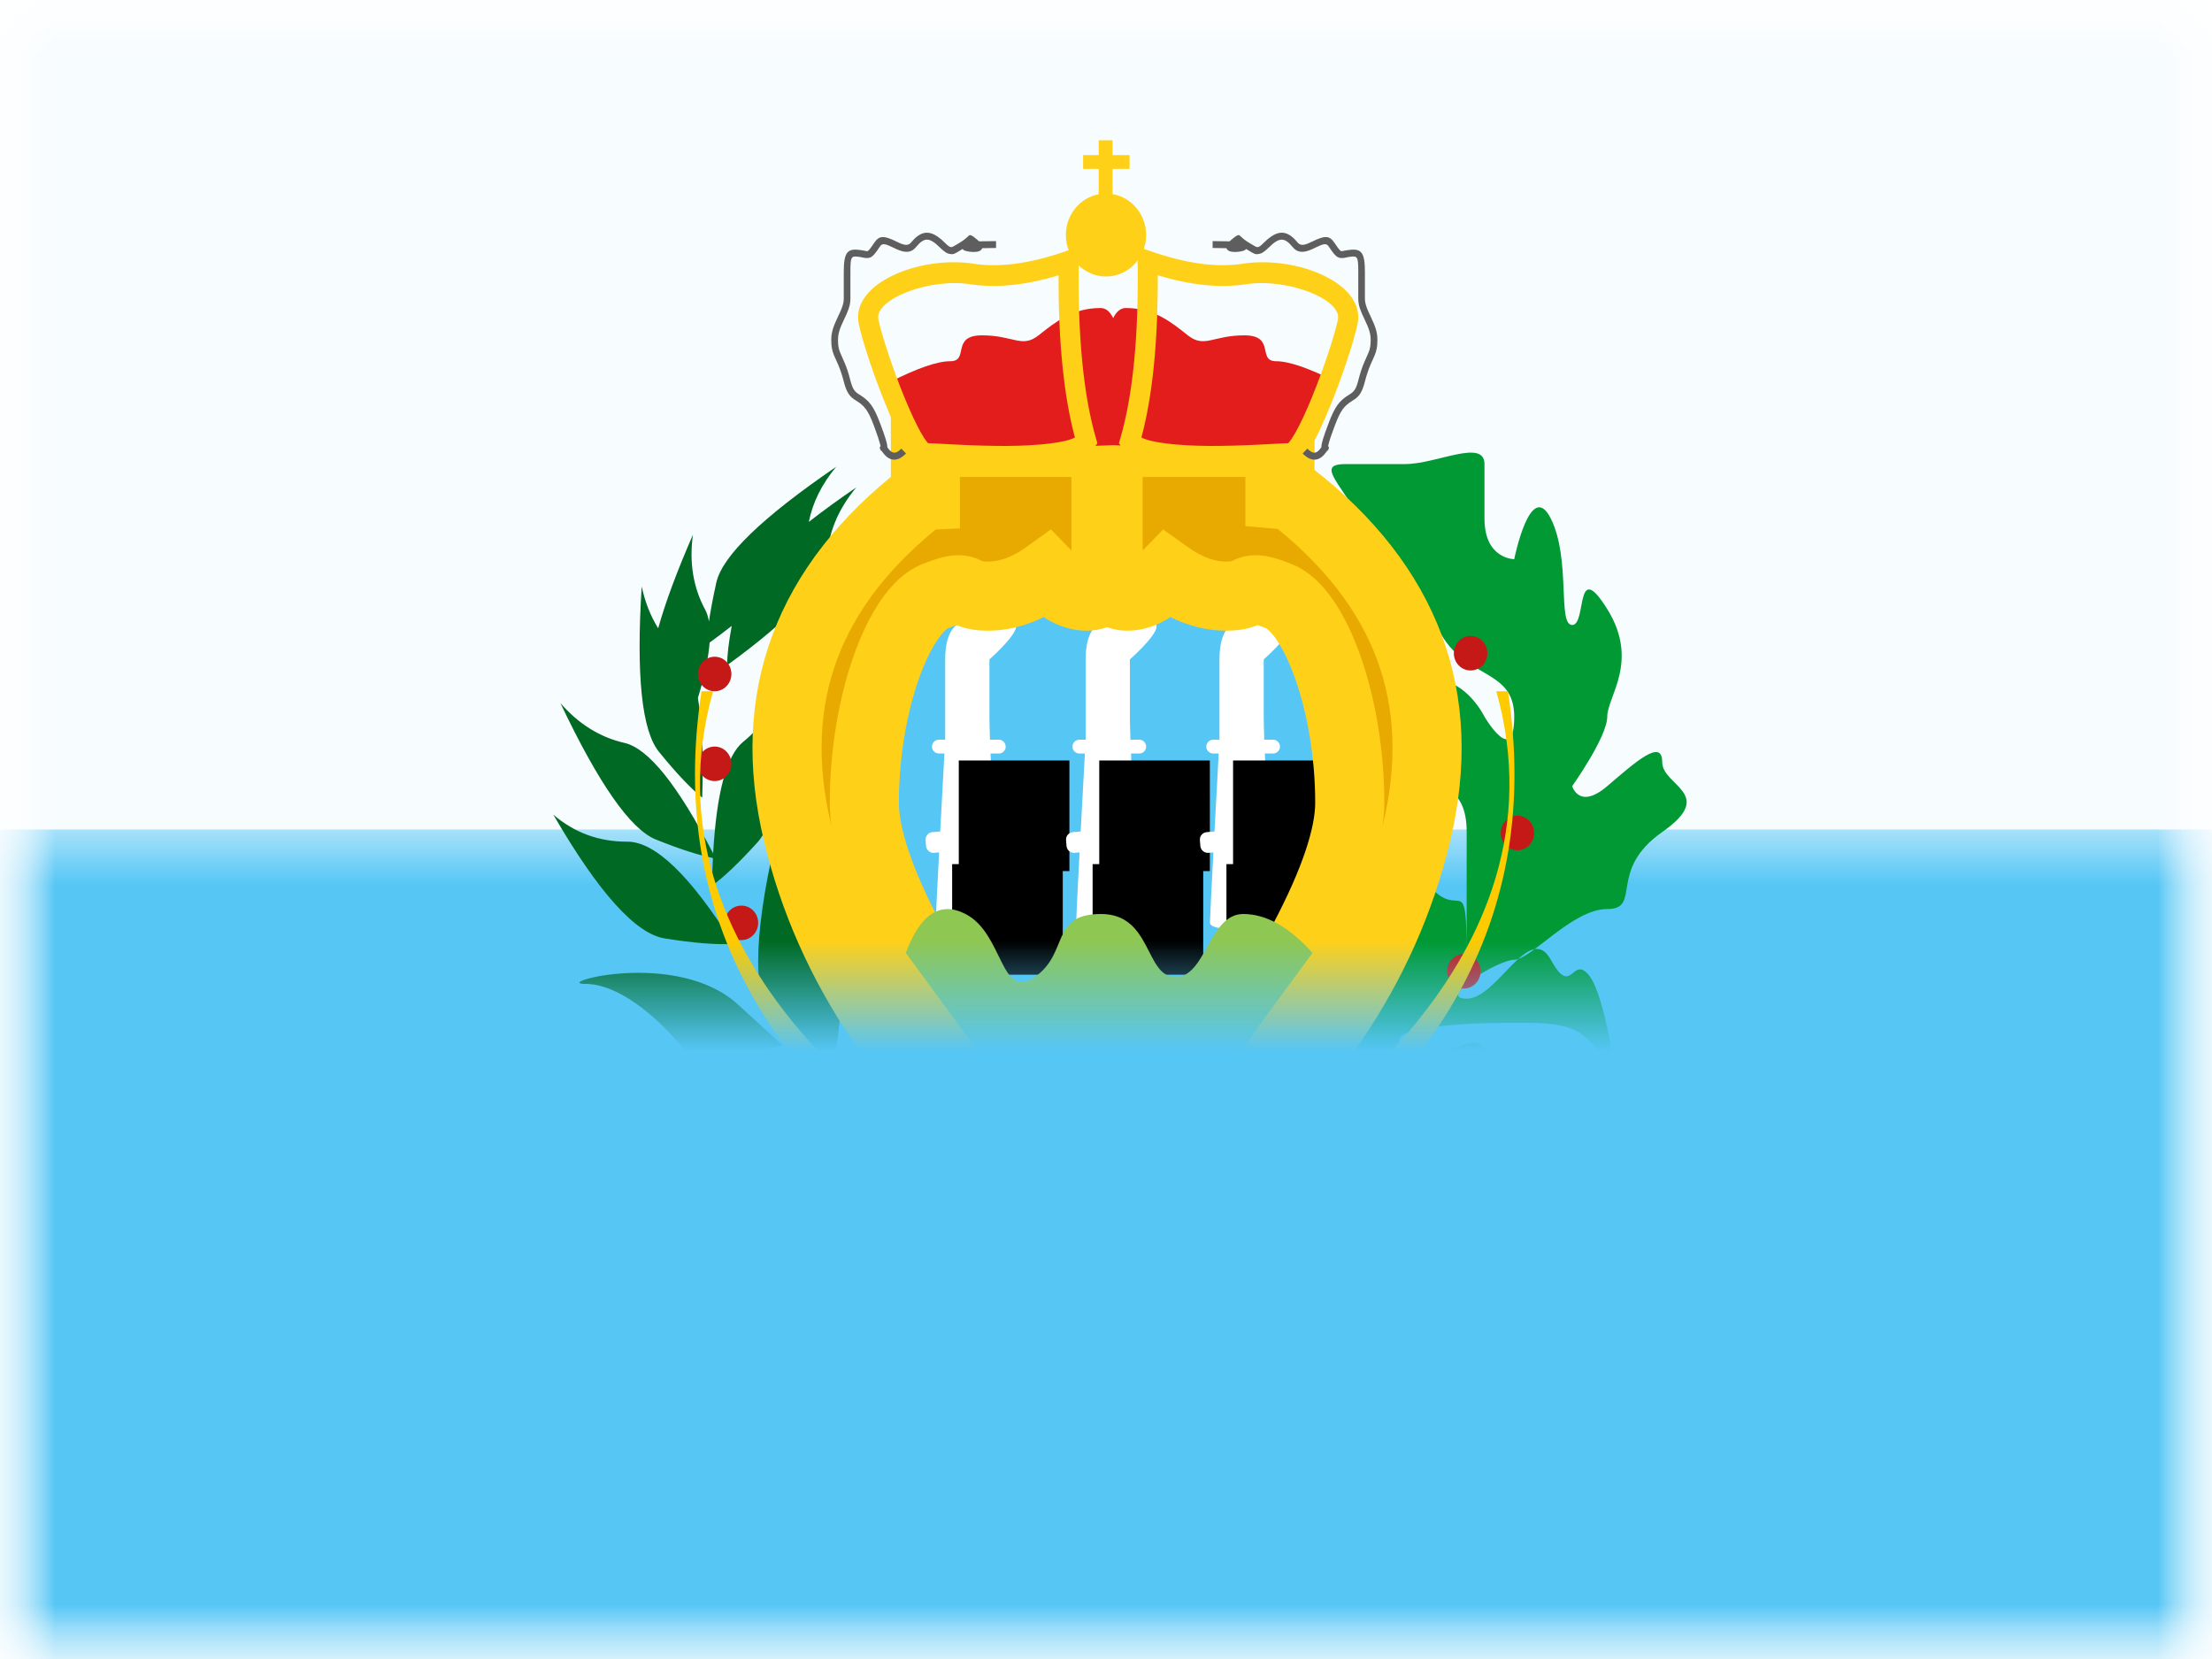 <svg xmlns="http://www.w3.org/2000/svg" xmlns:xlink="http://www.w3.org/1999/xlink" width="20" height="15" viewBox="0 0 20 15">
  <rect x="0" y="0" width="20" height="15" fill="#333333" stroke="none"/>
  <defs>
    <rect id="a" width="20" height="15"/>
    <rect id="c" width="20" height="15"/>
    <rect id="e" width="20" height="15"/>
  </defs>
  <g fill="none" fill-rule="evenodd">
    <mask id="b" fill="white">
      <use xlink:href="#a"/>
    </mask>
    <use fill="#FFFFFF" xlink:href="#a"/>
    <g mask="url(#b)">
      <mask id="d" fill="white">
        <use xlink:href="#c"/>
      </mask>
      <g mask="url(#d)">
        <mask id="f" fill="white">
          <use xlink:href="#e"/>
        </mask>
        <use fill="#F7FCFF" xlink:href="#e"/>
        <rect width="20" height="7.5" y="7.5" fill="#56C6F5" mask="url(#f)"/>
        <g mask="url(#f)">
          <g transform="translate(4.375 1.25)">
            <path fill="#006923" d="M2.071,6.508 C1.942,6.482 1.77,6.427 1.556,6.341 C1.326,6.249 1.039,5.838 0.692,5.107 C0.857,5.297 1.051,5.417 1.271,5.467 C1.487,5.516 1.754,5.849 2.073,6.466 C2.104,5.914 2.195,5.578 2.346,5.456 C2.522,5.314 2.643,5.122 2.709,4.879 C2.718,5.688 2.639,6.183 2.474,6.366 C2.308,6.549 2.171,6.68 2.063,6.758 C2.064,6.671 2.067,6.587 2.071,6.508 Z M2.938,3.469 C3.063,3.371 3.206,3.267 3.367,3.157 C3.206,3.351 3.117,3.56 3.103,3.786 C3.088,4.012 2.786,4.338 2.199,4.765 C2.2,4.672 2.214,4.554 2.241,4.409 C2.179,4.458 2.112,4.508 2.041,4.56 C2.031,4.695 1.996,4.862 1.935,5.061 C1.974,5.283 1.987,5.583 1.974,5.962 C1.87,5.878 1.74,5.741 1.584,5.549 C1.428,5.358 1.376,4.859 1.427,4.052 C1.457,4.194 1.507,4.32 1.576,4.431 C1.64,4.2 1.745,3.918 1.89,3.585 C1.856,3.835 1.892,4.059 1.999,4.259 C2.016,4.29 2.028,4.327 2.035,4.369 C2.05,4.268 2.072,4.151 2.102,4.016 C2.157,3.775 2.518,3.427 3.186,2.97 C3.056,3.126 2.973,3.292 2.938,3.469 Z M3.588,9.113 C3,9.66 2.57,9.819 2.298,9.589 C1.89,9.243 1.298,9.21 1.094,9.226 C0.958,9.238 1.146,9.143 1.659,8.942 L0.968,8.635 C2.003,8.5 2.66,8.5 2.941,8.635 C3.221,8.77 3.437,8.929 3.588,9.113 Z M2.7,8.201 C2.232,8.375 1.925,8.375 1.779,8.201 C1.558,7.94 1.22,7.646 0.915,7.646 C0.61,7.646 1.742,7.325 2.298,7.833 C2.669,8.172 2.803,8.295 2.7,8.201 Z M3.139,8.52 C2.999,8.417 2.829,8.252 2.63,8.025 C2.43,7.799 2.43,7.249 2.63,6.375 C2.669,6.65 2.801,6.879 3.026,7.062 C3.251,7.246 3.288,7.732 3.139,8.52 Z M2.255,7.285 C2.105,7.293 1.898,7.277 1.636,7.235 C1.373,7.194 1.037,6.821 0.628,6.116 C0.82,6.28 1.042,6.361 1.295,6.36 C1.547,6.358 1.867,6.667 2.255,7.285 Z"/>
            <path fill="#009933" d="M7.633,8.873 C7.4,8.48 7.4,8.188 7.633,7.998 C7.984,7.713 8.123,7.903 8.123,7.575 C8.123,7.248 8.159,7.345 8.331,7.183 C8.503,7.02 8.381,6.625 8.612,6.823 C8.843,7.02 8.886,6.642 8.886,7.428 C8.886,8.215 8.886,6.715 8.886,6.273 C8.886,5.831 8.612,5.936 8.612,5.64 C8.612,5.343 8.338,4.901 8.612,4.901 C8.886,4.901 9.047,5.23 9.047,5.23 C9.047,5.23 9.316,5.689 9.316,5.23 C9.316,4.771 8.837,4.908 8.612,4.401 C8.387,3.895 8.423,4.458 8.123,3.806 C7.824,3.153 7.467,2.946 7.795,2.946 C8.123,2.946 8.05,2.946 8.331,2.946 C8.612,2.946 9.047,2.713 9.047,2.946 C9.047,3.18 9.047,3.073 9.047,3.439 C9.047,3.806 9.316,3.806 9.316,3.806 C9.316,3.806 9.463,3.073 9.647,3.439 C9.83,3.806 9.705,4.401 9.84,4.401 C9.974,4.401 9.863,3.786 10.157,4.257 C10.451,4.729 10.157,5.048 10.157,5.23 C10.157,5.412 9.84,5.858 9.84,5.858 C9.84,5.858 9.902,6.076 10.157,5.858 C10.412,5.64 10.654,5.422 10.654,5.64 C10.654,5.858 11.151,5.925 10.654,6.273 C10.157,6.621 10.474,6.969 10.157,6.969 C9.84,6.969 9.466,7.428 9.316,7.428 C9.166,7.428 8.606,7.78 8.886,7.78 C9.166,7.78 9.453,7.077 9.647,7.428 C9.84,7.78 9.837,7.371 9.997,7.575 C10.157,7.78 10.317,8.888 10.157,8.443 C9.997,7.998 9.747,7.998 9.316,7.998 C8.886,7.998 8.05,8.03 8.331,8.237 C8.612,8.443 8.928,8.03 9.047,8.237 C9.166,8.443 9.132,8.65 9.316,8.443 C9.501,8.237 9.683,8.443 9.84,8.443 C9.997,8.443 9.683,8.674 9.84,8.873 C9.997,9.071 10.348,9.335 9.997,9.335 C9.647,9.335 9.466,9.055 9.316,9.335 C9.166,9.616 9.16,10.102 8.886,9.719 C8.612,9.335 8.123,9.53 8.123,9.335 C8.123,9.141 8.23,9.109 7.932,9.109 C7.733,9.109 7.633,9.03 7.633,8.873 Z"/>
            <path fill="#C51918" d="M3.538,8.812 C3.455,8.812 3.387,8.743 3.387,8.656 C3.387,8.57 3.455,8.5 3.538,8.5 C3.622,8.5 3.69,8.57 3.69,8.656 C3.69,8.743 3.622,8.812 3.538,8.812 Z M2.329,7.25 C2.245,7.25 2.177,7.18 2.177,7.094 C2.177,7.007 2.245,6.938 2.329,6.938 C2.412,6.938 2.48,7.007 2.48,7.094 C2.48,7.18 2.412,7.25 2.329,7.25 Z M2.087,5.812 C2.003,5.812 1.935,5.743 1.935,5.656 C1.935,5.57 2.003,5.5 2.087,5.5 C2.17,5.5 2.238,5.57 2.238,5.656 C2.238,5.743 2.17,5.812 2.087,5.812 Z M2.087,5 C2.003,5 1.935,4.93 1.935,4.844 C1.935,4.757 2.003,4.688 2.087,4.688 C2.17,4.688 2.238,4.757 2.238,4.844 C2.238,4.93 2.17,5 2.087,5 Z M8.921,4.812 C8.838,4.812 8.77,4.743 8.77,4.656 C8.77,4.57 8.838,4.5 8.921,4.5 C9.005,4.5 9.073,4.57 9.073,4.656 C9.073,4.743 9.005,4.812 8.921,4.812 Z M9.345,6.438 C9.261,6.438 9.194,6.368 9.194,6.281 C9.194,6.195 9.261,6.125 9.345,6.125 C9.428,6.125 9.496,6.195 9.496,6.281 C9.496,6.368 9.428,6.438 9.345,6.438 Z M8.861,7.688 C8.777,7.688 8.71,7.618 8.71,7.531 C8.71,7.445 8.777,7.375 8.861,7.375 C8.944,7.375 9.012,7.445 9.012,7.531 C9.012,7.618 8.944,7.688 8.861,7.688 Z M7.591,9.062 C7.507,9.062 7.44,8.993 7.44,8.906 C7.44,8.82 7.507,8.75 7.591,8.75 C7.674,8.75 7.742,8.82 7.742,8.906 C7.742,8.993 7.674,9.062 7.591,9.062 Z M3.599,9.25 C3.515,9.25 3.448,9.18 3.448,9.094 C3.448,9.007 3.515,8.938 3.599,8.938 C3.682,8.938 3.75,9.007 3.75,9.094 C3.75,9.18 3.682,9.25 3.599,9.25 Z"/>
            <path fill="#FECA00" d="M6.899,11.137 C6.899,11.009 4.961,9.674 4.441,9.379 C3.921,9.085 1.381,7.463 2.072,5 L1.968,5 C1.656,7.024 2.575,8.664 4.725,9.922 C5.704,10.579 6.217,10.984 6.266,11.137 C6.688,11.223 6.899,11.223 6.899,11.137 Z"/>
            <path fill="#FECA00" d="M9.318,11.137 C9.318,11.009 7.38,9.674 6.86,9.379 C6.34,9.085 3.8,7.463 4.492,5 L4.387,5 C4.075,7.024 4.994,8.664 7.144,9.922 C8.123,10.579 8.637,10.984 8.685,11.137 C9.107,11.223 9.318,11.223 9.318,11.137 Z" transform="matrix(-1 0 0 1 13.646 0)"/>
            <path fill="#56C6F5" d="M5.655,9.304 C7.008,9.304 8.105,7.552 8.105,5.844 C8.105,4.135 7.008,3.25 5.655,3.25 C4.302,3.25 3.206,4.135 3.206,5.844 C3.206,7.552 4.302,9.304 5.655,9.304 Z"/>
            <g transform="translate(3.992 4.313)">
              <path fill="#FFFFFF" d="M0.134,1.955 C0.145,1.755 0.157,1.521 0.172,1.25 L0.123,1.25 C0.088,1.25 0.06,1.222 0.06,1.188 C0.06,1.153 0.088,1.125 0.123,1.125 L0.179,1.125 C0.179,1.124 0.179,1.124 0.179,1.123 C0.179,0.989 0.179,0.748 0.179,0.399 C0.179,-0.123 0.579,0.067 0.767,0.067 C0.956,0.067 0.579,0.399 0.579,0.399 C0.579,0.399 0.579,0.698 0.579,0.926 C0.579,0.964 0.581,1.03 0.584,1.125 L0.663,1.125 C0.698,1.125 0.726,1.153 0.726,1.188 C0.726,1.222 0.698,1.25 0.663,1.25 L0.589,1.25 C0.596,1.414 0.606,1.635 0.62,1.912 L0.652,1.909 C0.689,1.906 0.721,1.933 0.725,1.97 L0.729,2.023 C0.732,2.06 0.705,2.093 0.668,2.096 L0.629,2.099 C0.64,2.315 0.653,2.559 0.667,2.832 C0.285,2.854 0.093,2.837 0.093,2.78 C0.093,2.746 0.104,2.534 0.124,2.144 L0.079,2.148 C0.042,2.151 0.009,2.123 0.006,2.086 L0.002,2.034 C-0.002,1.997 0.026,1.964 0.063,1.961 L0.134,1.955 Z"/>
              <rect width="1" height="1" x=".302" y="1.313" fill="#000000"/>
              <rect width="1" height="1" x=".242" y="2.25" fill="#000000"/>
            </g>
            <g transform="translate(5.262 4.313)">
              <path fill="#FFFFFF" d="M0.134,1.955 C0.145,1.755 0.157,1.521 0.172,1.25 L0.123,1.25 C0.088,1.25 0.06,1.222 0.06,1.188 C0.06,1.153 0.088,1.125 0.123,1.125 L0.179,1.125 C0.179,1.124 0.179,1.124 0.179,1.123 C0.179,0.989 0.179,0.748 0.179,0.399 C0.179,-0.123 0.579,0.067 0.767,0.067 C0.956,0.067 0.579,0.399 0.579,0.399 C0.579,0.399 0.579,0.698 0.579,0.926 C0.579,0.964 0.581,1.03 0.584,1.125 L0.663,1.125 C0.698,1.125 0.726,1.153 0.726,1.188 C0.726,1.222 0.698,1.25 0.663,1.25 L0.589,1.25 C0.596,1.414 0.606,1.635 0.62,1.912 L0.652,1.909 C0.689,1.906 0.721,1.933 0.725,1.97 L0.729,2.023 C0.732,2.06 0.705,2.093 0.668,2.096 L0.629,2.099 C0.64,2.315 0.653,2.559 0.667,2.832 C0.285,2.854 0.093,2.837 0.093,2.78 C0.093,2.746 0.104,2.534 0.124,2.144 L0.079,2.148 C0.042,2.151 0.009,2.123 0.006,2.086 L0.002,2.034 C-0.002,1.997 0.026,1.964 0.063,1.961 L0.134,1.955 Z"/>
              <rect width="1" height="1" x=".302" y="1.313" fill="#000000"/>
              <rect width="1" height="1" x=".242" y="2.25" fill="#000000"/>
            </g>
            <g transform="translate(6.472 4.313)">
              <path fill="#FFFFFF" d="M0.134,1.955 C0.145,1.755 0.157,1.521 0.172,1.25 L0.123,1.25 C0.088,1.25 0.06,1.222 0.06,1.188 C0.06,1.153 0.088,1.125 0.123,1.125 L0.179,1.125 C0.179,1.124 0.179,1.124 0.179,1.123 C0.179,0.989 0.179,0.748 0.179,0.399 C0.179,-0.123 0.579,0.067 0.767,0.067 C0.956,0.067 0.579,0.399 0.579,0.399 C0.579,0.399 0.579,0.698 0.579,0.926 C0.579,0.964 0.581,1.03 0.584,1.125 L0.663,1.125 C0.698,1.125 0.726,1.153 0.726,1.188 C0.726,1.222 0.698,1.25 0.663,1.25 L0.589,1.25 C0.596,1.414 0.606,1.635 0.62,1.912 L0.652,1.909 C0.689,1.906 0.721,1.933 0.725,1.97 L0.729,2.023 C0.732,2.06 0.705,2.093 0.668,2.096 L0.629,2.099 C0.64,2.315 0.653,2.559 0.667,2.832 C0.285,2.854 0.093,2.837 0.093,2.78 C0.093,2.746 0.104,2.534 0.124,2.144 L0.079,2.148 C0.042,2.151 0.009,2.123 0.006,2.086 L0.002,2.034 C-0.002,1.997 0.026,1.964 0.063,1.961 L0.134,1.955 Z"/>
              <rect width="1" height="1" x=".302" y="1.313" fill="#000000"/>
              <rect width="1" height="1" x=".242" y="2.25" fill="#000000"/>
            </g>
            <path fill="#E8AA00" fill-rule="nonzero" stroke="#FFD018" stroke-width=".625" d="M5.644,3.312 L5.625,3.312 L5.625,3.948 C5.623,4.076 5.565,4.14 5.449,4.14 C5.334,4.14 5.214,4.076 5.09,3.948 C4.912,4.076 4.733,4.14 4.555,4.14 C4.287,4.14 4.411,4.009 4.081,4.14 C3.752,4.27 3.44,5.112 3.44,6.008 C3.44,6.606 3.99,7.652 5.09,9.148 L5.003,9.463 C3.849,8.559 3.126,7.498 2.836,6.279 C2.545,5.06 2.923,4.044 3.97,3.23 L3.992,3.229 L3.992,2.75 L7.198,2.75 L7.198,3.221 L7.299,3.23 C8.346,4.044 8.724,5.06 8.433,6.279 C8.143,7.498 7.42,8.559 6.266,9.463 L6.179,9.148 C7.279,7.652 7.829,6.606 7.829,6.008 C7.829,5.112 7.517,4.27 7.188,4.14 C6.858,4.009 6.982,4.14 6.714,4.14 C6.536,4.14 6.358,4.076 6.179,3.948 C6.055,4.076 5.935,4.14 5.82,4.14 C5.704,4.14 5.646,4.076 5.644,3.948 L5.644,3.312 Z"/>
            <path fill="#8FC753" d="M3.815,7.366 C3.946,7.014 4.126,6.896 4.355,7.014 C4.699,7.19 4.669,7.802 4.981,7.584 C5.294,7.366 5.117,7.014 5.58,7.014 C6.044,7.014 5.975,7.584 6.253,7.584 C6.531,7.584 6.555,7.014 6.866,7.014 C7.073,7.014 7.282,7.131 7.492,7.366 L5.653,9.867 L3.815,7.366 Z"/>
            <path fill="#FFFFFF" d="M10.976,10.539 C11.004,10.499 11.048,10.474 11.099,10.474 C11.182,10.474 11.25,10.544 11.25,10.63 C11.25,10.717 11.182,10.787 11.099,10.787 C11.015,10.787 10.948,10.717 10.948,10.63 C10.948,10.612 10.951,10.594 10.956,10.578 C10.77,10.484 10.621,10.436 10.511,10.436 C10.319,10.436 10.059,10.436 10.15,10.436 C10.241,10.436 10.741,10.766 10.589,10.909 C10.438,11.052 10.232,11.264 10.039,11.158 C9.91,11.087 9.807,11.004 9.729,10.909 L9.577,10.436 C8.982,10.283 8.684,10.259 8.684,10.365 C8.684,10.525 8.682,10.603 8.365,10.603 C8.048,10.603 7.751,10.507 7.555,10.507 C7.358,10.507 6.993,10.603 6.925,10.603 C6.857,10.603 6.496,10.587 6.744,10.436 C6.909,10.336 7.011,10.234 7.049,10.129 C6.377,10.229 5.916,10.281 5.664,10.286 C5.658,10.286 5.652,10.286 5.646,10.286 C5.64,10.286 5.634,10.286 5.628,10.286 C5.378,10.281 4.937,10.229 4.304,10.129 C4.342,10.234 4.444,10.336 4.609,10.436 C4.857,10.587 4.495,10.603 4.428,10.603 C4.36,10.603 3.994,10.507 3.798,10.507 C3.602,10.507 3.305,10.603 2.988,10.603 C2.671,10.603 2.669,10.525 2.669,10.365 C2.669,10.259 2.371,10.283 1.775,10.436 L1.624,10.909 C1.546,11.004 1.443,11.087 1.314,11.158 C1.121,11.264 0.915,11.052 0.764,10.909 C0.612,10.766 1.112,10.436 1.203,10.436 C1.294,10.436 1.033,10.436 0.842,10.436 C0.714,10.436 0.536,10.5 0.306,10.626 L0.581,10.286 L0.383,10.019 C0.93,10.019 1.24,10.084 1.314,10.212 C1.425,10.405 1.314,10.436 1.624,10.436 C1.934,10.436 1.624,10.129 1.495,10.019 C1.366,9.91 1.444,9.719 1.624,9.719 C1.803,9.719 2.327,9.612 2.784,9.612 C3.088,9.612 3.114,9.748 2.862,10.019 C3.256,10.019 3.404,9.963 3.306,9.85 C3.159,9.68 3.798,9.474 4.074,9.474 C4.257,9.474 4.781,9.496 5.647,9.54 C6.552,9.496 7.096,9.474 7.278,9.474 C7.555,9.474 8.194,9.68 8.047,9.85 C7.949,9.963 8.097,10.019 8.491,10.019 C8.239,9.748 8.265,9.612 8.569,9.612 C9.025,9.612 9.55,9.719 9.729,9.719 C9.908,9.719 9.987,9.91 9.858,10.019 C9.729,10.129 9.419,10.436 9.729,10.436 C10.039,10.436 9.927,10.405 10.039,10.212 C10.113,10.084 10.422,10.02 10.967,10.019 C10.955,9.997 10.948,9.971 10.948,9.943 C10.948,9.856 11.015,9.787 11.099,9.787 C11.182,9.787 11.25,9.856 11.25,9.943 C11.25,10.029 11.182,10.099 11.099,10.099 C11.043,10.099 10.995,10.068 10.968,10.022 L10.772,10.286 L10.976,10.539 Z M0.151,10.099 C0.068,10.099 0,10.029 0,9.943 C0,9.856 0.068,9.787 0.151,9.787 C0.235,9.787 0.302,9.856 0.302,9.943 C0.302,10.029 0.235,10.099 0.151,10.099 Z M0.151,10.787 C0.068,10.787 0,10.717 0,10.63 C0,10.544 0.068,10.474 0.151,10.474 C0.235,10.474 0.302,10.544 0.302,10.63 C0.302,10.717 0.235,10.787 0.151,10.787 Z"/>
            <path fill="#FFD018" fill-rule="nonzero" d="M5.684,0.277 L5.684,0.505 C5.856,0.534 5.988,0.689 5.988,0.875 C5.988,1.082 5.825,1.25 5.625,1.25 C5.425,1.25 5.262,1.082 5.262,0.875 C5.262,0.691 5.39,0.538 5.559,0.506 L5.559,0.277 L5.418,0.277 L5.418,0.152 L5.559,0.152 L5.559,0.018 L5.684,0.018 L5.684,0.152 L5.838,0.152 L5.838,0.277 L5.684,0.277 Z"/>
            <path fill="#E31D1C" d="M5.69,1.626 C5.72,1.565 5.758,1.535 5.804,1.535 C6.059,1.535 6.214,1.662 6.365,1.782 C6.516,1.901 6.591,1.782 6.876,1.782 C7.161,1.782 6.989,2.016 7.163,2.016 C7.28,2.016 7.461,2.079 7.707,2.203 L7.421,2.839 L5.69,2.775 L3.96,2.839 L3.673,2.203 C3.919,2.079 4.1,2.016 4.217,2.016 C4.392,2.016 4.219,1.782 4.504,1.782 C4.79,1.782 4.864,1.901 5.015,1.782 C5.167,1.662 5.322,1.535 5.576,1.535 C5.622,1.535 5.66,1.565 5.69,1.626 Z"/>
            <path fill="#FFD018" fill-rule="nonzero" d="M5.259,1.022 L5.38,0.98 L5.378,1.113 C5.369,1.79 5.421,2.323 5.534,2.712 L5.547,2.758 L5.519,2.796 C5.424,2.925 5.157,2.967 4.726,2.969 C4.577,2.97 4.423,2.965 4.247,2.956 C4.239,2.956 4.016,2.944 3.998,2.944 C3.879,2.944 3.776,2.763 3.631,2.404 C3.525,2.146 3.424,1.841 3.39,1.68 C3.311,1.311 3.941,1.06 4.425,1.134 C4.66,1.171 4.938,1.134 5.259,1.022 Z M4.398,1.32 C4.022,1.262 3.528,1.458 3.567,1.639 C3.599,1.788 3.697,2.083 3.798,2.332 C3.853,2.466 3.905,2.579 3.95,2.659 C3.973,2.7 3.993,2.73 4.009,2.749 C4.012,2.752 4.014,2.755 4.016,2.757 C4.078,2.759 4.257,2.769 4.256,2.769 C4.428,2.778 4.58,2.782 4.725,2.782 C5.031,2.78 5.258,2.751 5.344,2.706 C5.243,2.33 5.194,1.841 5.196,1.239 C4.898,1.329 4.633,1.356 4.398,1.32 Z"/>
            <path fill="#FFD018" fill-rule="nonzero" d="M7.617,1.022 L7.739,0.98 L7.737,1.113 C7.727,1.79 7.78,2.323 7.893,2.712 L7.906,2.758 L7.878,2.796 C7.783,2.925 7.516,2.967 7.085,2.969 C6.936,2.97 6.781,2.965 6.606,2.956 C6.598,2.956 6.375,2.944 6.357,2.944 C6.237,2.944 6.135,2.763 5.989,2.404 C5.884,2.146 5.783,1.841 5.749,1.68 C5.67,1.311 6.3,1.06 6.784,1.134 C7.019,1.171 7.296,1.134 7.617,1.022 Z M6.757,1.32 C6.38,1.262 5.887,1.458 5.926,1.639 C5.958,1.788 6.055,2.083 6.157,2.332 C6.211,2.466 6.264,2.579 6.309,2.659 C6.332,2.7 6.352,2.73 6.368,2.749 C6.371,2.752 6.373,2.755 6.375,2.757 C6.437,2.759 6.616,2.769 6.615,2.769 C6.787,2.778 6.939,2.782 7.084,2.782 C7.39,2.78 7.616,2.751 7.703,2.706 C7.602,2.33 7.553,1.841 7.555,1.239 C7.257,1.329 6.992,1.356 6.757,1.32 Z" transform="matrix(-1 0 0 1 13.648 0)"/>
            <path fill="#5E5E5E" fill-rule="nonzero" d="M3.638,2.825 C3.623,2.839 3.607,2.836 3.595,2.827 C3.59,2.824 3.59,2.824 3.587,2.819 C3.585,2.817 3.585,2.817 3.582,2.81 C3.579,2.796 3.578,2.791 3.587,2.784 C3.586,2.779 3.585,2.774 3.583,2.767 C3.574,2.733 3.557,2.68 3.528,2.603 C3.473,2.456 3.441,2.419 3.365,2.372 C3.307,2.337 3.28,2.3 3.255,2.203 C3.239,2.142 3.223,2.094 3.205,2.051 C3.197,2.033 3.171,1.975 3.165,1.961 C3.148,1.919 3.141,1.881 3.141,1.824 C3.141,1.756 3.158,1.704 3.201,1.614 C3.223,1.567 3.226,1.561 3.233,1.543 C3.247,1.508 3.254,1.48 3.254,1.452 L3.254,1.212 C3.254,1.038 3.282,0.994 3.397,1.01 C3.404,1.011 3.412,1.012 3.42,1.013 C3.472,1.023 3.465,1.022 3.47,1.02 C3.48,1.015 3.495,0.997 3.531,0.943 C3.577,0.875 3.623,0.882 3.728,0.933 C3.739,0.938 3.745,0.941 3.751,0.944 C3.81,0.971 3.839,0.971 3.864,0.941 C3.963,0.82 4.05,0.831 4.161,0.938 C4.195,0.972 4.21,0.983 4.221,0.984 C4.233,0.986 4.236,0.985 4.319,0.934 C4.35,0.915 4.386,0.878 4.391,0.876 C4.411,0.87 4.458,0.916 4.478,0.932 C4.519,0.931 4.57,0.93 4.631,0.93 L4.631,0.992 C4.583,0.992 4.542,0.993 4.507,0.994 C4.497,1.015 4.481,1.022 4.459,1.026 C4.433,1.03 4.393,1.028 4.367,1.021 C4.347,1.017 4.334,1.012 4.329,1.001 C4.244,1.053 4.244,1.051 4.213,1.046 C4.185,1.042 4.163,1.026 4.119,0.984 C4.031,0.898 3.983,0.892 3.91,0.981 C3.863,1.039 3.807,1.038 3.727,1.001 C3.72,0.998 3.713,0.995 3.702,0.989 C3.624,0.951 3.602,0.948 3.581,0.979 C3.538,1.044 3.519,1.066 3.495,1.077 C3.481,1.083 3.467,1.084 3.451,1.083 C3.443,1.082 3.407,1.075 3.409,1.075 C3.402,1.074 3.396,1.073 3.389,1.072 C3.32,1.062 3.314,1.071 3.314,1.212 L3.314,1.452 C3.314,1.489 3.306,1.525 3.289,1.566 C3.281,1.587 3.278,1.593 3.255,1.642 C3.216,1.723 3.202,1.768 3.202,1.824 C3.202,1.873 3.207,1.903 3.221,1.937 C3.226,1.949 3.252,2.007 3.26,2.026 C3.28,2.072 3.297,2.123 3.313,2.187 C3.334,2.268 3.351,2.291 3.396,2.318 C3.483,2.372 3.524,2.42 3.584,2.581 C3.628,2.697 3.648,2.76 3.648,2.794 C3.651,2.799 3.655,2.803 3.659,2.809 C3.695,2.855 3.727,2.855 3.774,2.806 L3.817,2.85 C3.745,2.925 3.671,2.925 3.612,2.848 C3.605,2.84 3.601,2.834 3.597,2.829 C3.6,2.831 3.602,2.83 3.609,2.831 C3.644,2.811 3.644,2.811 3.639,2.79 C3.637,2.783 3.637,2.783 3.635,2.781 C3.633,2.779 3.633,2.779 3.63,2.777 C3.621,2.77 3.608,2.768 3.596,2.78 C3.59,2.786 3.588,2.789 3.588,2.792 C3.588,2.79 3.588,2.788 3.587,2.784 C3.592,2.78 3.6,2.776 3.612,2.768 C3.625,2.769 3.631,2.773 3.648,2.794 C3.648,2.809 3.644,2.818 3.638,2.825 Z M4.388,0.935 C4.386,0.933 4.385,0.932 4.385,0.932 C4.385,0.932 4.386,0.933 4.388,0.935 Z M6.9,0.932 C6.899,0.932 6.898,0.933 6.897,0.935 L6.899,0.933 C6.9,0.933 6.901,0.934 6.901,0.934 C6.984,0.985 6.987,0.986 6.999,0.984 C7.01,0.983 7.025,0.972 7.059,0.938 C7.17,0.831 7.257,0.82 7.356,0.941 C7.381,0.971 7.41,0.971 7.468,0.944 C7.475,0.941 7.481,0.938 7.492,0.933 C7.597,0.882 7.643,0.875 7.689,0.943 C7.725,0.997 7.74,1.015 7.75,1.02 C7.755,1.022 7.748,1.023 7.8,1.013 C7.808,1.012 7.816,1.011 7.823,1.01 C7.938,0.994 7.966,1.038 7.966,1.212 L7.966,1.452 C7.966,1.48 7.973,1.508 7.987,1.543 C7.994,1.561 7.997,1.567 8.019,1.614 C8.062,1.704 8.079,1.756 8.079,1.824 C8.079,1.881 8.072,1.919 8.055,1.961 C8.049,1.975 8.023,2.033 8.015,2.051 C7.997,2.094 7.981,2.142 7.965,2.203 C7.94,2.3 7.913,2.337 7.855,2.372 C7.779,2.419 7.747,2.456 7.692,2.603 C7.663,2.68 7.645,2.733 7.637,2.767 C7.635,2.774 7.634,2.779 7.633,2.784 C7.642,2.791 7.641,2.796 7.638,2.81 C7.635,2.817 7.635,2.817 7.633,2.819 C7.629,2.824 7.629,2.824 7.625,2.827 C7.613,2.836 7.596,2.839 7.582,2.825 C7.576,2.818 7.572,2.809 7.572,2.794 C7.589,2.773 7.594,2.769 7.608,2.768 C7.62,2.776 7.628,2.78 7.633,2.784 C7.632,2.788 7.632,2.79 7.632,2.792 C7.631,2.789 7.63,2.786 7.624,2.78 C7.612,2.768 7.598,2.77 7.59,2.777 C7.587,2.779 7.587,2.779 7.585,2.781 C7.583,2.783 7.583,2.783 7.581,2.79 C7.576,2.811 7.576,2.811 7.611,2.831 C7.618,2.83 7.62,2.831 7.623,2.829 C7.619,2.834 7.614,2.84 7.608,2.848 C7.549,2.925 7.475,2.925 7.403,2.85 L7.446,2.806 C7.493,2.855 7.525,2.855 7.561,2.809 C7.565,2.803 7.569,2.799 7.572,2.794 C7.572,2.76 7.592,2.697 7.636,2.581 C7.696,2.42 7.737,2.372 7.824,2.318 C7.869,2.291 7.886,2.268 7.907,2.187 C7.923,2.123 7.94,2.072 7.96,2.026 C7.968,2.007 7.994,1.949 7.999,1.937 C8.013,1.903 8.018,1.873 8.018,1.824 C8.018,1.768 8.004,1.723 7.965,1.642 C7.942,1.593 7.939,1.587 7.931,1.566 C7.914,1.525 7.906,1.489 7.906,1.452 L7.906,1.212 C7.906,1.071 7.9,1.062 7.831,1.072 C7.824,1.073 7.818,1.074 7.811,1.075 C7.813,1.075 7.777,1.082 7.769,1.083 C7.752,1.084 7.739,1.083 7.725,1.077 C7.701,1.066 7.682,1.044 7.639,0.979 C7.618,0.948 7.596,0.951 7.518,0.989 C7.507,0.995 7.5,0.998 7.493,1.001 C7.413,1.038 7.357,1.039 7.31,0.981 C7.237,0.892 7.189,0.898 7.101,0.984 C7.057,1.026 7.035,1.042 7.007,1.046 C6.976,1.051 6.976,1.053 6.891,1.001 C6.885,1.012 6.873,1.017 6.853,1.021 C6.827,1.028 6.787,1.03 6.761,1.026 C6.739,1.022 6.723,1.015 6.713,0.994 C6.678,0.993 6.637,0.992 6.589,0.992 L6.589,0.93 C6.65,0.93 6.701,0.931 6.742,0.932 C6.762,0.916 6.809,0.87 6.829,0.876 C6.834,0.878 6.868,0.913 6.899,0.933 Z M4.374,0.959 C4.374,0.959 4.374,0.959 4.373,0.958 C4.373,0.959 4.373,0.959 4.374,0.959 L4.374,0.959 Z"/>
            <path fill="#272727" fill-rule="nonzero" d="M4.234,9.928 L4.272,9.618 C4.943,9.7 5.392,9.741 5.618,9.741 C5.958,9.757 6.365,9.732 6.835,9.667 L6.878,9.977 C6.39,10.044 5.965,10.07 5.611,10.054 C5.375,10.054 4.918,10.012 4.234,9.928 Z"/>
          </g>
        </g>
      </g>
    </g>
  </g>
</svg>
